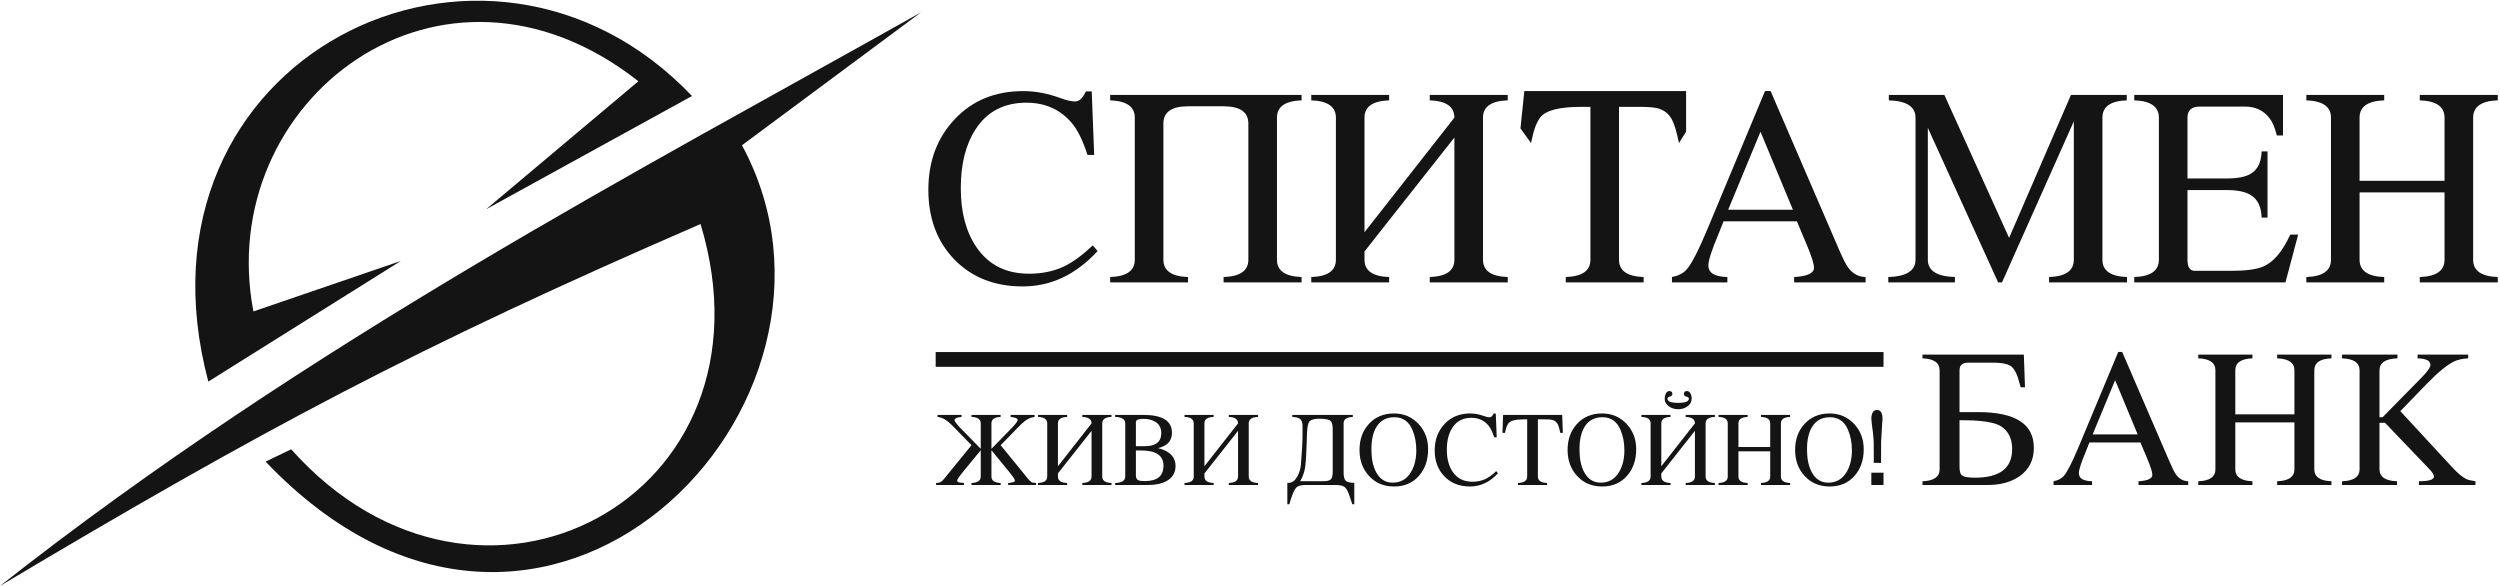 <svg width="256" height="60" viewBox="0 0 256 60" fill="none" xmlns="http://www.w3.org/2000/svg">
<path d="M112.045 15.868H111.359C110.892 14.414 110.364 13.334 109.776 12.626C108.599 11.22 107.039 10.517 105.096 10.517C102.798 10.517 101.061 11.432 99.884 13.263C98.885 14.811 98.385 16.811 98.385 19.265C98.385 21.738 98.922 23.757 99.996 25.324C101.238 27.127 103.027 28.028 105.362 28.028C106.698 28.028 107.889 27.782 108.935 27.292C109.832 26.867 110.822 26.145 111.905 25.126L112.395 25.706C110.173 28.122 107.618 29.33 104.732 29.33C101.846 29.33 99.51 28.41 97.726 26.57C95.951 24.729 95.064 22.351 95.064 19.435C95.064 16.519 95.966 14.108 97.768 12.201C99.571 10.286 101.911 9.328 104.788 9.328C106.021 9.328 107.291 9.568 108.599 10.05C109.215 10.276 109.715 10.389 110.098 10.389C110.518 10.389 110.882 10.045 111.191 9.356H111.793L112.045 15.868Z" fill="#141414"/>
<path d="M133.282 28.92H125.296V28.368C126.987 28.311 127.832 27.721 127.832 26.598V12.654C127.832 11.475 126.987 10.885 125.296 10.885H121.654C119.972 10.885 119.131 11.475 119.131 12.654V26.598C119.131 27.721 119.972 28.311 121.654 28.368V28.92H113.681V28.368C115.363 28.311 116.203 27.721 116.203 26.598V12.046C116.203 10.923 115.363 10.333 113.681 10.276V9.724H133.282V10.276C131.601 10.333 130.761 10.923 130.761 12.046V26.598C130.761 27.721 131.601 28.311 133.282 28.368V28.92Z" fill="#141414"/>
<path d="M142.246 28.92H134.274V28.368C135.955 28.311 136.796 27.721 136.796 26.598V12.046C136.796 10.923 135.955 10.333 134.274 10.276V9.724H142.246V10.276C140.565 10.333 139.724 10.923 139.724 12.046V23.781L148.929 12.046C148.929 10.923 148.089 10.333 146.407 10.276V9.724H154.393V10.276C152.703 10.333 151.858 10.923 151.858 12.046V26.598C151.858 27.721 152.703 28.311 154.393 28.368V28.92H146.407V28.368C148.089 28.311 148.929 27.721 148.929 26.598V14.084L139.724 25.749V26.598C139.724 27.721 140.565 28.311 142.246 28.368V28.92Z" fill="#141414"/>
<path d="M165.786 10.941V26.598C165.786 27.721 166.627 28.311 168.308 28.368V28.92H160.336V28.368C162.018 28.311 162.858 27.721 162.858 26.598V10.941H161.919C159.678 10.941 158.281 11.3 157.73 12.017C157.515 12.291 157.324 12.668 157.156 13.15C157.062 13.405 156.936 13.905 156.778 14.65L155.696 13.15L156.091 9.328H172.656V13.489L171.923 14.65C171.689 13.489 171.451 12.687 171.208 12.244C170.891 11.659 170.415 11.277 169.779 11.097C169.406 10.993 168.766 10.941 167.86 10.941H165.786Z" fill="#141414"/>
<path d="M181.311 9.328L188.302 25.522C188.713 26.485 189.035 27.117 189.269 27.419C189.726 28.032 190.315 28.349 191.034 28.368V28.92H183.721V28.368C185.075 28.292 185.752 27.976 185.752 27.419C185.752 27.023 185.514 26.258 185.037 25.126L184.001 22.663H176.491C176.314 23.134 176.141 23.569 175.972 23.965C175.281 25.607 174.936 26.678 174.936 27.178C174.936 27.943 175.585 28.339 176.883 28.368V28.92H171.209V28.368C171.853 28.245 172.349 27.995 172.694 27.617C173.198 27.07 173.936 25.631 174.908 23.3L180.736 9.328H181.311ZM176.967 21.474H183.594L180.274 13.489L176.967 21.474Z" fill="#141414"/>
<path d="M217.781 10.276C216.119 10.333 215.287 10.923 215.287 12.046V26.598C215.287 27.721 216.128 28.311 217.809 28.368V28.92H209.823V28.368C211.514 28.311 212.359 27.721 212.359 26.598V12.428L205.003 28.92H204.611L197.41 13.093V26.598C197.41 27.721 198.335 28.311 200.184 28.368V28.92H193.361V28.368C195.219 28.311 196.149 27.721 196.149 26.598V12.046C196.149 10.923 195.238 10.333 193.417 10.276V9.724H199.105L205.732 24.361L212.065 9.724H217.781V10.276Z" fill="#141414"/>
<path d="M218.548 28.92V28.368C220.229 28.311 221.07 27.721 221.07 26.598V12.046C221.07 10.923 220.229 10.333 218.548 10.276V9.724H233.778V13.872H233.148C232.961 13.088 232.704 12.489 232.377 12.074C231.77 11.3 230.938 10.913 229.883 10.913H225.259C224.419 10.913 223.998 11.291 223.998 12.046V18.274H228.034C229.173 18.274 230.009 18.1 230.541 17.751C231.205 17.326 231.555 16.576 231.592 15.5H232.195V22.28H231.592C231.555 21.205 231.205 20.45 230.541 20.016C230 19.648 229.164 19.463 228.034 19.463H223.998V26.598C223.998 27.353 224.246 27.731 224.741 27.731H228.524C229.944 27.731 230.999 27.594 231.69 27.32C232.774 26.886 233.717 25.786 234.521 24.022H235.333L234.03 28.92H218.548Z" fill="#141414"/>
<path d="M250.321 18.515V12.046C250.321 10.923 249.476 10.333 247.785 10.276V9.724H255.773V10.276C254.091 10.333 253.25 10.923 253.25 12.046V26.598C253.25 27.721 254.091 28.311 255.773 28.368V28.92H247.785V28.368C249.476 28.311 250.321 27.721 250.321 26.598V19.704H241.62V26.598C241.62 27.721 242.461 28.311 244.143 28.368V28.92H236.17V28.368C237.852 28.311 238.692 27.721 238.692 26.598V12.046C238.692 10.923 237.852 10.333 236.17 10.276V9.724H244.143V10.276C242.461 10.333 241.62 10.923 241.62 12.046V18.515H250.321Z" fill="#141414"/>
<path d="M202.575 42.2C206.369 42.2 208.267 43.417 208.267 45.853C208.267 47.12 207.773 48.095 206.785 48.778C205.927 49.369 204.842 49.664 203.53 49.664H196.863V49.28C198.033 49.24 198.617 48.83 198.617 48.049V37.926C198.617 37.145 198.033 36.734 196.863 36.695V36.31H207.243L207.36 39.659H206.922C206.857 39.422 206.753 39.068 206.61 38.595C206.46 38.175 206.282 37.853 206.074 37.63C205.775 37.302 205.122 37.138 204.115 37.138H201.532C200.947 37.138 200.655 37.4 200.655 37.926V42.2H202.575ZM200.655 43.027V47.793C200.655 48.213 200.723 48.496 200.859 48.64C201.035 48.824 201.493 48.916 202.234 48.916C204.774 48.916 206.045 47.941 206.045 45.991C206.045 45.144 205.807 44.481 205.333 44.002C205.073 43.739 204.777 43.549 204.446 43.43C203.686 43.161 202.484 43.027 200.84 43.027H200.655Z" fill="#141414"/>
<path d="M217.309 36.035L222.173 47.3C222.459 47.97 222.683 48.41 222.845 48.62C223.164 49.047 223.573 49.266 224.073 49.28V49.664H218.986V49.28C219.928 49.227 220.399 49.007 220.399 48.62C220.399 48.344 220.233 47.812 219.902 47.025L219.18 45.311H213.956C213.833 45.639 213.713 45.941 213.596 46.217C213.115 47.359 212.875 48.105 212.875 48.452C212.875 48.984 213.326 49.26 214.229 49.28V49.664H210.282V49.28C210.73 49.194 211.075 49.02 211.315 48.758C211.666 48.377 212.179 47.376 212.855 45.754L216.91 36.035H217.309ZM214.288 44.484H218.898L216.588 38.93L214.288 44.484Z" fill="#141414"/>
<path d="M234.948 42.426V37.926C234.948 37.145 234.36 36.734 233.183 36.695V36.31H238.739V36.695C237.569 36.734 236.985 37.145 236.985 37.926V48.049C236.985 48.83 237.569 49.24 238.739 49.28V49.664H233.183V49.28C234.36 49.24 234.948 48.83 234.948 48.049V43.253H228.895V48.049C228.895 48.83 229.48 49.24 230.649 49.28V49.664H225.103V49.28C226.273 49.24 226.858 48.83 226.858 48.049V37.926C226.858 37.145 226.273 36.734 225.103 36.695V36.31H230.649V36.695C229.48 36.734 228.895 37.145 228.895 37.926V42.426H234.948Z" fill="#141414"/>
<path d="M253.483 49.664H247.694V49.28C248.72 49.28 249.234 49.119 249.234 48.797C249.234 48.62 249.087 48.377 248.795 48.069L244.224 43.293H243.659V48.049C243.659 48.83 244.256 49.24 245.452 49.28V49.664H239.828V49.28C241.024 49.24 241.621 48.83 241.621 48.049V37.926C241.621 37.145 241.024 36.734 239.828 36.695V36.31H245.501V36.695C244.273 36.734 243.659 37.145 243.659 37.926V42.721H243.98L248.015 38.615C248.587 38.031 248.873 37.614 248.873 37.364C248.873 36.938 248.434 36.714 247.557 36.695V36.31H252.742V36.695C252.17 36.727 251.699 36.829 251.329 37C250.616 37.328 249.663 38.106 248.473 39.334L245.793 42.101L251.182 47.931C251.691 48.476 252.15 48.853 252.567 49.063C252.697 49.129 253.004 49.201 253.483 49.28V49.664Z" fill="#141414"/>
<path d="M106.091 49.664H103.236V49.457C103.701 49.419 103.933 49.339 103.933 49.219C103.933 49.106 103.751 48.828 103.388 48.383L101.544 46.128H101.523V48.796C101.523 49.216 101.838 49.436 102.466 49.457V49.664H99.48V49.457C100.112 49.436 100.428 49.216 100.428 48.796V46.128H100.407L98.558 48.383C98.195 48.828 98.013 49.106 98.013 49.219C98.013 49.332 98.134 49.401 98.375 49.426C98.438 49.433 98.549 49.443 98.71 49.457V49.664H95.855V49.457C96.057 49.454 96.213 49.422 96.321 49.362C96.419 49.309 96.536 49.2 96.672 49.034L99.48 45.588L97.573 43.635C97.21 43.261 96.88 43.002 96.583 42.857C96.433 42.783 96.241 42.728 96.007 42.693V42.486H98.464V42.693C97.985 42.735 97.746 42.845 97.746 43.021C97.746 43.152 97.999 43.476 98.506 43.995L100.428 45.959V43.355C100.428 42.935 100.112 42.714 99.48 42.693V42.486H102.466V42.693C101.838 42.714 101.523 42.935 101.523 43.355V45.959L103.44 43.995C103.951 43.473 104.206 43.148 104.206 43.021C104.206 42.845 103.964 42.735 103.482 42.693V42.486H105.939V42.693C105.695 42.732 105.499 42.786 105.353 42.857C105.073 42.995 104.747 43.254 104.373 43.635L102.466 45.588L105.274 49.034C105.41 49.2 105.529 49.311 105.63 49.367C105.735 49.424 105.889 49.454 106.091 49.457V49.664Z" fill="#141414"/>
<path d="M109.275 49.664H106.294V49.457C106.923 49.436 107.237 49.216 107.237 48.796V43.355C107.237 42.935 106.923 42.714 106.294 42.693V42.486H109.275V42.693C108.647 42.714 108.332 42.935 108.332 43.355V47.742L111.774 43.355C111.774 42.935 111.46 42.714 110.831 42.693V42.486H113.817V42.693C113.185 42.714 112.869 42.935 112.869 43.355V48.796C112.869 49.216 113.185 49.436 113.817 49.457V49.664H110.831V49.457C111.46 49.436 111.774 49.216 111.774 48.796V44.117L108.332 48.478V48.796C108.332 49.216 108.647 49.436 109.275 49.457V49.664Z" fill="#141414"/>
<path d="M114.193 49.457C114.882 49.436 115.225 49.216 115.225 48.796V43.355C115.225 42.935 114.882 42.714 114.193 42.693V42.486H117.07C119.029 42.486 120.009 43.093 120.009 44.307C120.009 44.805 119.837 45.195 119.495 45.477C119.292 45.643 118.989 45.781 118.584 45.89C118.982 45.992 119.292 46.112 119.516 46.25C120.089 46.596 120.375 47.083 120.375 47.711C120.375 48.409 120.064 48.928 119.443 49.267C118.954 49.532 118.33 49.664 117.573 49.664H114.193V49.457ZM116.315 46.128V48.69C116.315 48.951 116.413 49.12 116.608 49.198C116.72 49.24 116.935 49.261 117.253 49.261C118.51 49.261 119.139 48.738 119.139 47.689C119.139 46.648 118.377 46.128 116.855 46.128H116.315ZM116.315 45.694H117.195C118.341 45.694 118.914 45.246 118.914 44.35C118.914 43.845 118.722 43.466 118.337 43.212C118.012 42.996 117.587 42.889 117.059 42.889C116.563 42.889 116.315 43.005 116.315 43.238V45.694Z" fill="#141414"/>
<path d="M124.277 49.664H121.296V49.457C121.924 49.436 122.239 49.216 122.239 48.796V43.355C122.239 42.935 121.924 42.714 121.296 42.693V42.486H124.277V42.693C123.648 42.714 123.334 42.935 123.334 43.355V47.742L126.776 43.355C126.776 42.935 126.461 42.714 125.833 42.693V42.486H128.819V42.693C128.187 42.714 127.871 42.935 127.871 43.355V48.796C127.871 49.216 128.187 49.436 128.819 49.457V49.664H125.833V49.457C126.461 49.436 126.776 49.216 126.776 48.796V44.117L123.334 48.478V48.796C123.334 49.216 123.648 49.436 124.277 49.457V49.664Z" fill="#141414"/>
<path d="M138.68 51.638H138.476L138.183 50.76C138.036 50.326 137.884 50.04 137.727 49.902C137.545 49.743 137.24 49.664 136.81 49.664H133.657C133.181 49.664 132.86 49.772 132.692 49.987C132.483 50.255 132.261 50.805 132.027 51.638H131.823V49.447H131.954C132.296 49.447 132.589 49.235 132.834 48.812C133.05 48.441 133.178 48.018 133.216 47.541C133.325 46.243 133.379 45.216 133.379 44.461V43.571C133.379 43.24 133.281 43.007 133.085 42.873C132.932 42.767 132.678 42.707 132.326 42.693V42.486H138.529V42.693C137.9 42.714 137.586 42.935 137.586 43.355V48.415C137.586 48.831 137.666 49.108 137.826 49.246C137.966 49.369 138.251 49.436 138.68 49.447V51.638ZM136.47 48.256V44.016C136.47 43.547 136.402 43.247 136.265 43.116C136.098 42.958 135.712 42.878 135.108 42.878C134.629 42.878 134.299 42.961 134.117 43.127C133.957 43.272 133.864 43.679 133.84 44.35L133.767 46.271C133.739 47.005 133.7 47.524 133.651 47.827C133.567 48.346 133.398 48.828 133.143 49.272H135.59C135.956 49.272 136.199 49.194 136.318 49.039C136.419 48.905 136.47 48.644 136.47 48.256Z" fill="#141414"/>
<path d="M146.239 46.001C146.239 47.095 145.932 47.996 145.317 48.706C144.675 49.447 143.819 49.817 142.75 49.817C141.703 49.817 140.847 49.456 140.183 48.732C139.537 48.03 139.214 47.144 139.214 46.075C139.214 45.002 139.532 44.117 140.168 43.418C140.824 42.698 141.678 42.338 142.729 42.338C143.742 42.338 144.584 42.694 145.254 43.407C145.911 44.109 146.239 44.974 146.239 46.001ZM145.029 46.117C145.029 45.337 144.896 44.637 144.631 44.016C144.264 43.155 143.65 42.724 142.787 42.724C141.945 42.724 141.324 43.07 140.922 43.762C140.597 44.319 140.435 45.055 140.435 45.969V46.075C140.435 46.947 140.581 47.679 140.875 48.272C141.259 49.041 141.839 49.425 142.614 49.425C143.424 49.425 144.048 49.064 144.484 48.34C144.847 47.733 145.029 46.992 145.029 46.117Z" fill="#141414"/>
<path d="M153.263 44.783H153.007C152.832 44.24 152.635 43.836 152.415 43.571C151.975 43.045 151.391 42.783 150.665 42.783C149.806 42.783 149.156 43.125 148.716 43.809C148.343 44.388 148.156 45.136 148.156 46.054C148.156 46.978 148.356 47.733 148.758 48.319C149.223 48.993 149.891 49.33 150.765 49.33C151.264 49.33 151.709 49.238 152.1 49.055C152.436 48.896 152.806 48.626 153.211 48.245L153.394 48.462C152.563 49.365 151.608 49.817 150.529 49.817C149.45 49.817 148.576 49.473 147.909 48.785C147.246 48.097 146.914 47.208 146.914 46.117C146.914 45.027 147.251 44.125 147.925 43.413C148.599 42.696 149.474 42.338 150.55 42.338C151.011 42.338 151.486 42.428 151.975 42.608C152.205 42.693 152.392 42.735 152.535 42.735C152.692 42.735 152.828 42.606 152.944 42.349H153.169L153.263 44.783Z" fill="#141414"/>
<path d="M157.479 42.942V48.796C157.479 49.216 157.793 49.436 158.422 49.457V49.664H155.441V49.457C156.07 49.436 156.384 49.216 156.384 48.796V42.942H156.033C155.195 42.942 154.673 43.076 154.467 43.344C154.387 43.446 154.315 43.587 154.252 43.767C154.217 43.862 154.17 44.05 154.111 44.328H153.854L153.917 42.486H159.968L160.036 44.328H159.774C159.686 43.894 159.597 43.594 159.507 43.429C159.388 43.21 159.21 43.067 158.972 43C158.833 42.961 158.593 42.942 158.255 42.942H157.479Z" fill="#141414"/>
<path d="M167.547 46.001C167.547 47.095 167.239 47.996 166.625 48.706C165.982 49.447 165.126 49.817 164.058 49.817C163.01 49.817 162.154 49.456 161.491 48.732C160.845 48.03 160.521 47.144 160.521 46.075C160.521 45.002 160.839 44.117 161.475 43.418C162.132 42.698 162.986 42.338 164.037 42.338C165.05 42.338 165.891 42.694 166.562 43.407C167.218 44.109 167.547 44.974 167.547 46.001ZM166.337 46.117C166.337 45.337 166.204 44.637 165.938 44.016C165.572 43.155 164.957 42.724 164.094 42.724C163.253 42.724 162.631 43.07 162.229 43.762C161.905 44.319 161.742 45.055 161.742 45.969V46.075C161.742 46.947 161.889 47.679 162.182 48.272C162.566 49.041 163.146 49.425 163.922 49.425C164.732 49.425 165.355 49.064 165.792 48.34C166.155 47.733 166.337 46.992 166.337 46.117Z" fill="#141414"/>
<path d="M170.945 40.046C171.151 40.046 171.254 40.145 171.254 40.343C171.254 40.477 171.153 40.572 170.951 40.629C170.818 40.664 170.752 40.731 170.752 40.83C170.752 41.112 171.116 41.253 171.846 41.253C172.576 41.253 172.941 41.108 172.941 40.819C172.941 40.731 172.866 40.666 172.716 40.623C172.527 40.574 172.433 40.48 172.433 40.343C172.433 40.145 172.534 40.046 172.737 40.046C172.898 40.046 173.025 40.135 173.119 40.311C173.193 40.456 173.229 40.618 173.229 40.798C173.229 41.14 173.079 41.416 172.779 41.624C172.51 41.811 172.199 41.904 171.846 41.904C171.494 41.904 171.183 41.811 170.914 41.624C170.614 41.416 170.463 41.14 170.463 40.798C170.463 40.622 170.5 40.461 170.573 40.316C170.661 40.136 170.785 40.046 170.945 40.046ZM171.06 49.664H168.08V49.458C168.708 49.436 169.023 49.216 169.023 48.796V43.355C169.023 42.935 168.708 42.714 168.08 42.693V42.486H171.06V42.693C170.432 42.714 170.118 42.935 170.118 43.355V47.742L173.56 43.355C173.56 42.935 173.245 42.714 172.616 42.693V42.486H175.603V42.693C174.971 42.714 174.654 42.935 174.654 43.355V48.796C174.654 49.216 174.971 49.436 175.603 49.458V49.664H172.616V49.458C173.245 49.436 173.56 49.216 173.56 48.796V44.117L170.118 48.478V48.796C170.118 49.216 170.432 49.436 171.06 49.458V49.664Z" fill="#141414"/>
<path d="M181.27 45.773V43.355C181.27 42.935 180.954 42.714 180.322 42.693V42.486H183.308V42.693C182.679 42.714 182.365 42.935 182.365 43.355V48.796C182.365 49.216 182.679 49.436 183.308 49.457V49.664H180.322V49.457C180.954 49.436 181.27 49.216 181.27 48.796V46.218H178.016V48.796C178.016 49.216 178.331 49.436 178.96 49.457V49.664H175.979V49.457C176.607 49.436 176.922 49.216 176.922 48.796V43.355C176.922 42.935 176.607 42.714 175.979 42.693V42.486H178.96V42.693C178.331 42.714 178.016 42.935 178.016 43.355V45.773H181.27Z" fill="#141414"/>
<path d="M190.845 46.001C190.845 47.095 190.538 47.996 189.923 48.706C189.28 49.447 188.425 49.817 187.356 49.817C186.308 49.817 185.453 49.456 184.789 48.732C184.143 48.03 183.82 47.144 183.82 46.075C183.82 45.002 184.138 44.117 184.773 43.418C185.43 42.698 186.284 42.338 187.335 42.338C188.348 42.338 189.19 42.694 189.86 43.407C190.517 44.109 190.845 44.974 190.845 46.001ZM189.635 46.117C189.635 45.337 189.502 44.637 189.237 44.016C188.87 43.155 188.255 42.724 187.393 42.724C186.551 42.724 185.929 43.07 185.528 43.762C185.203 44.319 185.04 45.055 185.04 45.969V46.075C185.04 46.947 185.187 47.679 185.481 48.272C185.865 49.041 186.444 49.425 187.22 49.425C188.03 49.425 188.653 49.064 189.09 48.34C189.453 47.733 189.635 46.992 189.635 46.117Z" fill="#141414"/>
<path d="M192.767 42.846C192.767 42.91 192.766 42.973 192.762 43.037C192.759 43.097 192.752 43.169 192.741 43.254L192.626 45.252L192.621 47.404L191.875 47.395V46.26C191.847 45.928 191.919 45.274 191.793 44.339C191.681 43.524 191.625 43.031 191.625 42.862C191.625 42.643 191.667 42.442 191.751 42.258C191.835 42.075 191.99 41.983 192.218 41.983C192.451 41.983 192.612 42.109 192.699 42.359C192.745 42.49 192.767 42.652 192.767 42.846Z" fill="#141414"/>
<path d="M192.873 48.403H191.625V49.664H192.873V48.403Z" fill="#141414"/>
<path d="M41.044 26.723L21.333 39.075C12.476 5.798 49.777 -12.353 70.861 9.832L49.777 21.428L65.372 8.319C45.162 -7.563 21.832 10.336 25.949 31.891L41.044 26.723Z" fill="#141414"/>
<path d="M71.735 22.941C42.476 35.624 26.927 43.966 0 60C31.682 35.056 65.73 17.329 94.316 1.26L75.977 14.874C90.324 41.344 55.641 77.143 27.197 47.269L29.817 46.008C49.029 67.563 80.218 50.924 71.735 22.941Z" fill="#141414"/>
<path d="M192.873 36.05H95.813V37.563H192.873V36.05Z" fill="#141414"/>
</svg>
